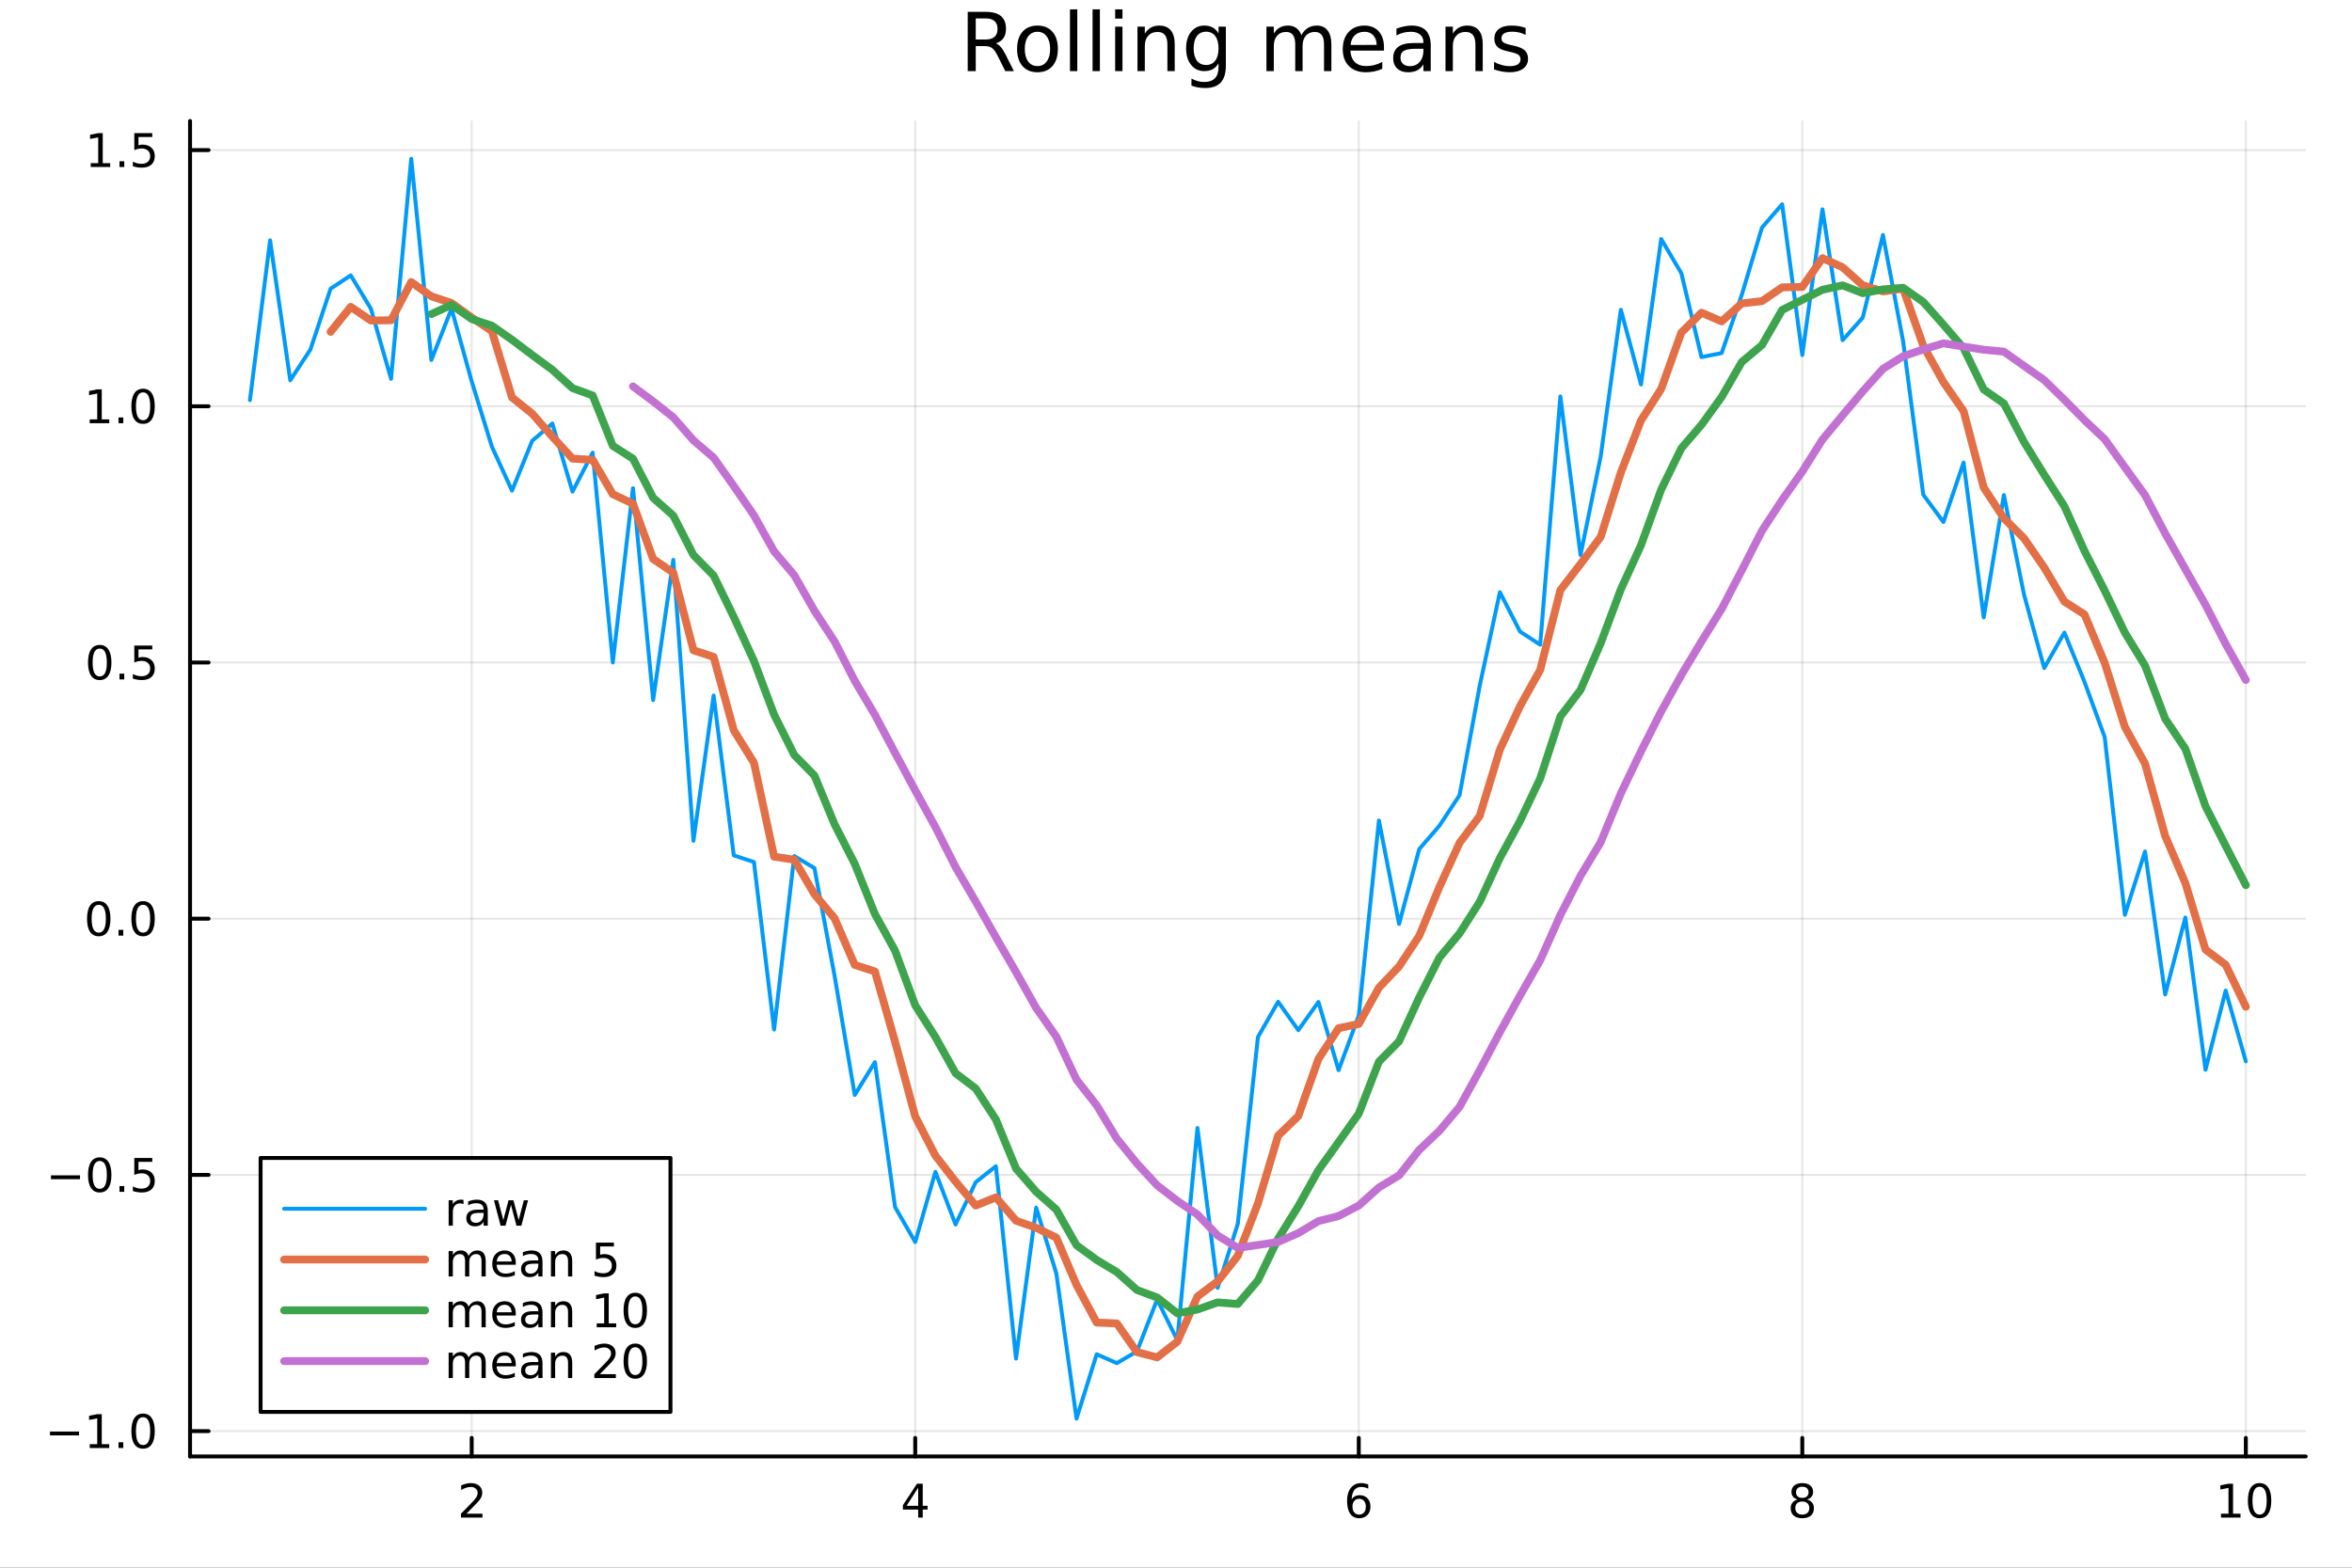 <?xml version="1.0" encoding="utf-8"?>
<svg xmlns="http://www.w3.org/2000/svg" xmlns:xlink="http://www.w3.org/1999/xlink" width="600" height="400" viewBox="0 0 2400 1600">
<rect x="0" y="0" width="2400" height="1600" fill="#333333" stroke="none"/>
<defs>
  <clipPath id="clip840">
    <rect x="0" y="0" width="2400" height="1600"/>
  </clipPath>
</defs>
<path clip-path="url(#clip840)" d="
M0 1600 L2400 1600 L2400 0 L0 0  Z
  " fill="#ffffff" fill-rule="evenodd" fill-opacity="1"/>
<defs>
  <clipPath id="clip841">
    <rect x="480" y="0" width="1681" height="1600"/>
  </clipPath>
</defs>
<path clip-path="url(#clip840)" d="
M193.936 1486.45 L2352.76 1486.45 L2352.76 123.472 L193.936 123.472  Z
  " fill="#ffffff" fill-rule="evenodd" fill-opacity="1"/>
<defs>
  <clipPath id="clip842">
    <rect x="193" y="123" width="2160" height="1364"/>
  </clipPath>
</defs>
<polyline clip-path="url(#clip842)" style="stroke:#000000; stroke-linecap:round; stroke-linejoin:round; stroke-width:2; stroke-opacity:0.1; fill:none" points="
  481.326,1486.45 481.326,123.472 
  "/>
<polyline clip-path="url(#clip842)" style="stroke:#000000; stroke-linecap:round; stroke-linejoin:round; stroke-width:2; stroke-opacity:0.1; fill:none" points="
  933.909,1486.45 933.909,123.472 
  "/>
<polyline clip-path="url(#clip842)" style="stroke:#000000; stroke-linecap:round; stroke-linejoin:round; stroke-width:2; stroke-opacity:0.1; fill:none" points="
  1386.49,1486.45 1386.49,123.472 
  "/>
<polyline clip-path="url(#clip842)" style="stroke:#000000; stroke-linecap:round; stroke-linejoin:round; stroke-width:2; stroke-opacity:0.1; fill:none" points="
  1839.07,1486.45 1839.07,123.472 
  "/>
<polyline clip-path="url(#clip842)" style="stroke:#000000; stroke-linecap:round; stroke-linejoin:round; stroke-width:2; stroke-opacity:0.1; fill:none" points="
  2291.66,1486.45 2291.66,123.472 
  "/>
<polyline clip-path="url(#clip840)" style="stroke:#000000; stroke-linecap:round; stroke-linejoin:round; stroke-width:4; stroke-opacity:1; fill:none" points="
  193.936,1486.45 2352.76,1486.45 
  "/>
<polyline clip-path="url(#clip840)" style="stroke:#000000; stroke-linecap:round; stroke-linejoin:round; stroke-width:4; stroke-opacity:1; fill:none" points="
  481.326,1486.45 481.326,1467.55 
  "/>
<polyline clip-path="url(#clip840)" style="stroke:#000000; stroke-linecap:round; stroke-linejoin:round; stroke-width:4; stroke-opacity:1; fill:none" points="
  933.909,1486.45 933.909,1467.55 
  "/>
<polyline clip-path="url(#clip840)" style="stroke:#000000; stroke-linecap:round; stroke-linejoin:round; stroke-width:4; stroke-opacity:1; fill:none" points="
  1386.49,1486.45 1386.49,1467.55 
  "/>
<polyline clip-path="url(#clip840)" style="stroke:#000000; stroke-linecap:round; stroke-linejoin:round; stroke-width:4; stroke-opacity:1; fill:none" points="
  1839.07,1486.45 1839.07,1467.55 
  "/>
<polyline clip-path="url(#clip840)" style="stroke:#000000; stroke-linecap:round; stroke-linejoin:round; stroke-width:4; stroke-opacity:1; fill:none" points="
  2291.66,1486.45 2291.66,1467.55 
  "/>
<path clip-path="url(#clip840)" d="M475.979 1544.91 L492.298 1544.91 L492.298 1548.85 L470.354 1548.85 L470.354 1544.91 Q473.016 1542.16 477.599 1537.53 Q482.206 1532.88 483.386 1531.53 Q485.632 1529.01 486.511 1527.27 Q487.414 1525.51 487.414 1523.82 Q487.414 1521.07 485.47 1519.33 Q483.548 1517.6 480.446 1517.6 Q478.247 1517.6 475.794 1518.36 Q473.363 1519.13 470.585 1520.68 L470.585 1515.95 Q473.409 1514.82 475.863 1514.24 Q478.317 1513.66 480.354 1513.66 Q485.724 1513.66 488.919 1516.35 Q492.113 1519.03 492.113 1523.52 Q492.113 1525.65 491.303 1527.57 Q490.516 1529.47 488.409 1532.07 Q487.831 1532.74 484.729 1535.95 Q481.627 1539.15 475.979 1544.91 Z" fill="#000000" fill-rule="evenodd" fill-opacity="1" /><path clip-path="url(#clip840)" d="M936.918 1518.36 L925.113 1536.81 L936.918 1536.81 L936.918 1518.36 M935.691 1514.29 L941.571 1514.29 L941.571 1536.81 L946.501 1536.81 L946.501 1540.7 L941.571 1540.7 L941.571 1548.85 L936.918 1548.85 L936.918 1540.7 L921.316 1540.7 L921.316 1536.19 L935.691 1514.29 Z" fill="#000000" fill-rule="evenodd" fill-opacity="1" /><path clip-path="url(#clip840)" d="M1386.9 1529.7 Q1383.75 1529.7 1381.9 1531.86 Q1380.07 1534.01 1380.07 1537.76 Q1380.07 1541.49 1381.9 1543.66 Q1383.75 1545.82 1386.9 1545.82 Q1390.04 1545.82 1391.87 1543.66 Q1393.73 1541.49 1393.73 1537.76 Q1393.73 1534.01 1391.87 1531.86 Q1390.04 1529.7 1386.9 1529.7 M1396.18 1515.05 L1396.18 1519.31 Q1394.42 1518.48 1392.61 1518.04 Q1390.83 1517.6 1389.07 1517.6 Q1384.44 1517.6 1381.99 1520.72 Q1379.56 1523.85 1379.21 1530.17 Q1380.58 1528.15 1382.64 1527.09 Q1384.7 1526 1387.17 1526 Q1392.38 1526 1395.39 1529.17 Q1398.42 1532.32 1398.42 1537.76 Q1398.42 1543.08 1395.28 1546.3 Q1392.13 1549.52 1386.9 1549.52 Q1380.9 1549.52 1377.73 1544.94 Q1374.56 1540.33 1374.56 1531.6 Q1374.56 1523.41 1378.45 1518.55 Q1382.34 1513.66 1388.89 1513.66 Q1390.65 1513.66 1392.43 1514.01 Q1394.23 1514.36 1396.18 1515.05 Z" fill="#000000" fill-rule="evenodd" fill-opacity="1" /><path clip-path="url(#clip840)" d="M1839.07 1532.44 Q1835.74 1532.44 1833.82 1534.22 Q1831.92 1536 1831.92 1539.13 Q1831.92 1542.25 1833.82 1544.03 Q1835.74 1545.82 1839.07 1545.82 Q1842.41 1545.82 1844.33 1544.03 Q1846.25 1542.23 1846.25 1539.13 Q1846.25 1536 1844.33 1534.22 Q1842.43 1532.44 1839.07 1532.44 M1834.4 1530.45 Q1831.39 1529.7 1829.7 1527.64 Q1828.03 1525.58 1828.03 1522.62 Q1828.03 1518.48 1830.97 1516.07 Q1833.94 1513.66 1839.07 1513.66 Q1844.24 1513.66 1847.18 1516.07 Q1850.12 1518.48 1850.12 1522.62 Q1850.12 1525.58 1848.43 1527.64 Q1846.76 1529.7 1843.77 1530.45 Q1847.15 1531.23 1849.03 1533.52 Q1850.93 1535.82 1850.93 1539.13 Q1850.93 1544.15 1847.85 1546.83 Q1844.79 1549.52 1839.07 1549.52 Q1833.36 1549.52 1830.28 1546.83 Q1827.22 1544.15 1827.22 1539.13 Q1827.22 1535.82 1829.12 1533.52 Q1831.02 1531.23 1834.4 1530.45 M1832.69 1523.06 Q1832.69 1525.75 1834.35 1527.25 Q1836.04 1528.76 1839.07 1528.76 Q1842.08 1528.76 1843.77 1527.25 Q1845.49 1525.75 1845.49 1523.06 Q1845.49 1520.38 1843.77 1518.87 Q1842.08 1517.37 1839.07 1517.37 Q1836.04 1517.37 1834.35 1518.87 Q1832.69 1520.38 1832.69 1523.06 Z" fill="#000000" fill-rule="evenodd" fill-opacity="1" /><path clip-path="url(#clip840)" d="M2266.34 1544.91 L2273.98 1544.91 L2273.98 1518.55 L2265.67 1520.21 L2265.67 1515.95 L2273.94 1514.29 L2278.61 1514.29 L2278.61 1544.91 L2286.25 1544.91 L2286.25 1548.85 L2266.34 1548.85 L2266.34 1544.91 Z" fill="#000000" fill-rule="evenodd" fill-opacity="1" /><path clip-path="url(#clip840)" d="M2305.7 1517.37 Q2302.09 1517.37 2300.26 1520.93 Q2298.45 1524.47 2298.45 1531.6 Q2298.45 1538.71 2300.26 1542.27 Q2302.09 1545.82 2305.7 1545.82 Q2309.33 1545.82 2311.14 1542.27 Q2312.96 1538.71 2312.96 1531.6 Q2312.96 1524.47 2311.14 1520.93 Q2309.33 1517.37 2305.7 1517.37 M2305.7 1513.66 Q2311.51 1513.66 2314.56 1518.27 Q2317.64 1522.85 2317.64 1531.6 Q2317.64 1540.33 2314.56 1544.94 Q2311.51 1549.52 2305.7 1549.52 Q2299.89 1549.52 2296.81 1544.94 Q2293.75 1540.33 2293.75 1531.6 Q2293.75 1522.85 2296.81 1518.27 Q2299.89 1513.66 2305.7 1513.66 Z" fill="#000000" fill-rule="evenodd" fill-opacity="1" /><polyline clip-path="url(#clip842)" style="stroke:#000000; stroke-linecap:round; stroke-linejoin:round; stroke-width:2; stroke-opacity:0.1; fill:none" points="
  193.936,1460.6 2352.76,1460.6 
  "/>
<polyline clip-path="url(#clip842)" style="stroke:#000000; stroke-linecap:round; stroke-linejoin:round; stroke-width:2; stroke-opacity:0.1; fill:none" points="
  193.936,1199.11 2352.76,1199.11 
  "/>
<polyline clip-path="url(#clip842)" style="stroke:#000000; stroke-linecap:round; stroke-linejoin:round; stroke-width:2; stroke-opacity:0.1; fill:none" points="
  193.936,937.628 2352.76,937.628 
  "/>
<polyline clip-path="url(#clip842)" style="stroke:#000000; stroke-linecap:round; stroke-linejoin:round; stroke-width:2; stroke-opacity:0.1; fill:none" points="
  193.936,676.144 2352.76,676.144 
  "/>
<polyline clip-path="url(#clip842)" style="stroke:#000000; stroke-linecap:round; stroke-linejoin:round; stroke-width:2; stroke-opacity:0.1; fill:none" points="
  193.936,414.66 2352.76,414.66 
  "/>
<polyline clip-path="url(#clip842)" style="stroke:#000000; stroke-linecap:round; stroke-linejoin:round; stroke-width:2; stroke-opacity:0.1; fill:none" points="
  193.936,153.176 2352.76,153.176 
  "/>
<polyline clip-path="url(#clip840)" style="stroke:#000000; stroke-linecap:round; stroke-linejoin:round; stroke-width:4; stroke-opacity:1; fill:none" points="
  193.936,1486.45 193.936,123.472 
  "/>
<polyline clip-path="url(#clip840)" style="stroke:#000000; stroke-linecap:round; stroke-linejoin:round; stroke-width:4; stroke-opacity:1; fill:none" points="
  193.936,1460.6 212.834,1460.6 
  "/>
<polyline clip-path="url(#clip840)" style="stroke:#000000; stroke-linecap:round; stroke-linejoin:round; stroke-width:4; stroke-opacity:1; fill:none" points="
  193.936,1199.11 212.834,1199.11 
  "/>
<polyline clip-path="url(#clip840)" style="stroke:#000000; stroke-linecap:round; stroke-linejoin:round; stroke-width:4; stroke-opacity:1; fill:none" points="
  193.936,937.628 212.834,937.628 
  "/>
<polyline clip-path="url(#clip840)" style="stroke:#000000; stroke-linecap:round; stroke-linejoin:round; stroke-width:4; stroke-opacity:1; fill:none" points="
  193.936,676.144 212.834,676.144 
  "/>
<polyline clip-path="url(#clip840)" style="stroke:#000000; stroke-linecap:round; stroke-linejoin:round; stroke-width:4; stroke-opacity:1; fill:none" points="
  193.936,414.66 212.834,414.66 
  "/>
<polyline clip-path="url(#clip840)" style="stroke:#000000; stroke-linecap:round; stroke-linejoin:round; stroke-width:4; stroke-opacity:1; fill:none" points="
  193.936,153.176 212.834,153.176 
  "/>
<path clip-path="url(#clip840)" d="M50.992 1461.05 L80.668 1461.05 L80.668 1464.98 L50.992 1464.98 L50.992 1461.05 Z" fill="#000000" fill-rule="evenodd" fill-opacity="1" /><path clip-path="url(#clip840)" d="M91.571 1473.94 L99.21 1473.94 L99.21 1447.58 L90.899 1449.24 L90.899 1444.98 L99.163 1443.32 L103.839 1443.32 L103.839 1473.94 L111.478 1473.94 L111.478 1477.88 L91.571 1477.88 L91.571 1473.94 Z" fill="#000000" fill-rule="evenodd" fill-opacity="1" /><path clip-path="url(#clip840)" d="M120.922 1472 L125.807 1472 L125.807 1477.88 L120.922 1477.88 L120.922 1472 Z" fill="#000000" fill-rule="evenodd" fill-opacity="1" /><path clip-path="url(#clip840)" d="M145.992 1446.39 Q142.381 1446.39 140.552 1449.96 Q138.746 1453.5 138.746 1460.63 Q138.746 1467.74 140.552 1471.3 Q142.381 1474.84 145.992 1474.84 Q149.626 1474.84 151.431 1471.3 Q153.26 1467.74 153.26 1460.63 Q153.26 1453.5 151.431 1449.96 Q149.626 1446.39 145.992 1446.39 M145.992 1442.69 Q151.802 1442.69 154.857 1447.3 Q157.936 1451.88 157.936 1460.63 Q157.936 1469.36 154.857 1473.96 Q151.802 1478.55 145.992 1478.55 Q140.181 1478.55 137.103 1473.96 Q134.047 1469.36 134.047 1460.63 Q134.047 1451.88 137.103 1447.3 Q140.181 1442.69 145.992 1442.69 Z" fill="#000000" fill-rule="evenodd" fill-opacity="1" /><path clip-path="url(#clip840)" d="M51.987 1199.56 L81.663 1199.56 L81.663 1203.5 L51.987 1203.5 L51.987 1199.56 Z" fill="#000000" fill-rule="evenodd" fill-opacity="1" /><path clip-path="url(#clip840)" d="M101.756 1184.91 Q98.145 1184.91 96.316 1188.48 Q94.51 1192.02 94.51 1199.15 Q94.51 1206.25 96.316 1209.82 Q98.145 1213.36 101.756 1213.36 Q105.39 1213.36 107.196 1209.82 Q109.024 1206.25 109.024 1199.15 Q109.024 1192.02 107.196 1188.48 Q105.39 1184.91 101.756 1184.91 M101.756 1181.21 Q107.566 1181.21 110.621 1185.81 Q113.7 1190.4 113.7 1199.15 Q113.7 1207.87 110.621 1212.48 Q107.566 1217.06 101.756 1217.06 Q95.946 1217.06 92.867 1212.48 Q89.811 1207.87 89.811 1199.15 Q89.811 1190.4 92.867 1185.81 Q95.946 1181.21 101.756 1181.21 Z" fill="#000000" fill-rule="evenodd" fill-opacity="1" /><path clip-path="url(#clip840)" d="M121.918 1210.51 L126.802 1210.51 L126.802 1216.39 L121.918 1216.39 L121.918 1210.51 Z" fill="#000000" fill-rule="evenodd" fill-opacity="1" /><path clip-path="url(#clip840)" d="M137.033 1181.83 L155.39 1181.83 L155.39 1185.77 L141.316 1185.77 L141.316 1194.24 Q142.334 1193.89 143.353 1193.73 Q144.371 1193.55 145.39 1193.55 Q151.177 1193.55 154.556 1196.72 Q157.936 1199.89 157.936 1205.3 Q157.936 1210.88 154.464 1213.98 Q150.992 1217.06 144.672 1217.06 Q142.496 1217.06 140.228 1216.69 Q137.982 1216.32 135.575 1215.58 L135.575 1210.88 Q137.658 1212.02 139.881 1212.57 Q142.103 1213.13 144.58 1213.13 Q148.584 1213.13 150.922 1211.02 Q153.26 1208.92 153.26 1205.3 Q153.26 1201.69 150.922 1199.59 Q148.584 1197.48 144.58 1197.48 Q142.705 1197.48 140.83 1197.9 Q138.978 1198.31 137.033 1199.19 L137.033 1181.83 Z" fill="#000000" fill-rule="evenodd" fill-opacity="1" /><path clip-path="url(#clip840)" d="M100.76 923.427 Q97.149 923.427 95.321 926.992 Q93.515 930.533 93.515 937.663 Q93.515 944.769 95.321 948.334 Q97.149 951.876 100.76 951.876 Q104.395 951.876 106.2 948.334 Q108.029 944.769 108.029 937.663 Q108.029 930.533 106.2 926.992 Q104.395 923.427 100.76 923.427 M100.76 919.723 Q106.571 919.723 109.626 924.33 Q112.705 928.913 112.705 937.663 Q112.705 946.39 109.626 950.996 Q106.571 955.579 100.76 955.579 Q94.95 955.579 91.871 950.996 Q88.816 946.39 88.816 937.663 Q88.816 928.913 91.871 924.33 Q94.95 919.723 100.76 919.723 Z" fill="#000000" fill-rule="evenodd" fill-opacity="1" /><path clip-path="url(#clip840)" d="M120.922 949.028 L125.807 949.028 L125.807 954.908 L120.922 954.908 L120.922 949.028 Z" fill="#000000" fill-rule="evenodd" fill-opacity="1" /><path clip-path="url(#clip840)" d="M145.992 923.427 Q142.381 923.427 140.552 926.992 Q138.746 930.533 138.746 937.663 Q138.746 944.769 140.552 948.334 Q142.381 951.876 145.992 951.876 Q149.626 951.876 151.431 948.334 Q153.26 944.769 153.26 937.663 Q153.26 930.533 151.431 926.992 Q149.626 923.427 145.992 923.427 M145.992 919.723 Q151.802 919.723 154.857 924.33 Q157.936 928.913 157.936 937.663 Q157.936 946.39 154.857 950.996 Q151.802 955.579 145.992 955.579 Q140.181 955.579 137.103 950.996 Q134.047 946.39 134.047 937.663 Q134.047 928.913 137.103 924.33 Q140.181 919.723 145.992 919.723 Z" fill="#000000" fill-rule="evenodd" fill-opacity="1" /><path clip-path="url(#clip840)" d="M101.756 661.943 Q98.145 661.943 96.316 665.508 Q94.51 669.049 94.51 676.179 Q94.51 683.285 96.316 686.85 Q98.145 690.392 101.756 690.392 Q105.39 690.392 107.196 686.85 Q109.024 683.285 109.024 676.179 Q109.024 669.049 107.196 665.508 Q105.39 661.943 101.756 661.943 M101.756 658.239 Q107.566 658.239 110.621 662.845 Q113.7 667.429 113.7 676.179 Q113.7 684.906 110.621 689.512 Q107.566 694.095 101.756 694.095 Q95.946 694.095 92.867 689.512 Q89.811 684.906 89.811 676.179 Q89.811 667.429 92.867 662.845 Q95.946 658.239 101.756 658.239 Z" fill="#000000" fill-rule="evenodd" fill-opacity="1" /><path clip-path="url(#clip840)" d="M121.918 687.544 L126.802 687.544 L126.802 693.424 L121.918 693.424 L121.918 687.544 Z" fill="#000000" fill-rule="evenodd" fill-opacity="1" /><path clip-path="url(#clip840)" d="M137.033 658.864 L155.39 658.864 L155.39 662.799 L141.316 662.799 L141.316 671.271 Q142.334 670.924 143.353 670.762 Q144.371 670.577 145.39 670.577 Q151.177 670.577 154.556 673.748 Q157.936 676.919 157.936 682.336 Q157.936 687.915 154.464 691.017 Q150.992 694.095 144.672 694.095 Q142.496 694.095 140.228 693.725 Q137.982 693.355 135.575 692.614 L135.575 687.915 Q137.658 689.049 139.881 689.605 Q142.103 690.16 144.58 690.16 Q148.584 690.16 150.922 688.054 Q153.26 685.947 153.26 682.336 Q153.26 678.725 150.922 676.619 Q148.584 674.512 144.58 674.512 Q142.705 674.512 140.83 674.929 Q138.978 675.345 137.033 676.225 L137.033 658.864 Z" fill="#000000" fill-rule="evenodd" fill-opacity="1" /><path clip-path="url(#clip840)" d="M91.571 428.005 L99.21 428.005 L99.21 401.639 L90.899 403.306 L90.899 399.047 L99.163 397.38 L103.839 397.38 L103.839 428.005 L111.478 428.005 L111.478 431.94 L91.571 431.94 L91.571 428.005 Z" fill="#000000" fill-rule="evenodd" fill-opacity="1" /><path clip-path="url(#clip840)" d="M120.922 426.06 L125.807 426.06 L125.807 431.94 L120.922 431.94 L120.922 426.06 Z" fill="#000000" fill-rule="evenodd" fill-opacity="1" /><path clip-path="url(#clip840)" d="M145.992 400.459 Q142.381 400.459 140.552 404.023 Q138.746 407.565 138.746 414.695 Q138.746 421.801 140.552 425.366 Q142.381 428.908 145.992 428.908 Q149.626 428.908 151.431 425.366 Q153.26 421.801 153.26 414.695 Q153.26 407.565 151.431 404.023 Q149.626 400.459 145.992 400.459 M145.992 396.755 Q151.802 396.755 154.857 401.361 Q157.936 405.945 157.936 414.695 Q157.936 423.421 154.857 428.028 Q151.802 432.611 145.992 432.611 Q140.181 432.611 137.103 428.028 Q134.047 423.421 134.047 414.695 Q134.047 405.945 137.103 401.361 Q140.181 396.755 145.992 396.755 Z" fill="#000000" fill-rule="evenodd" fill-opacity="1" /><path clip-path="url(#clip840)" d="M92.566 166.521 L100.205 166.521 L100.205 140.155 L91.895 141.822 L91.895 137.563 L100.159 135.896 L104.834 135.896 L104.834 166.521 L112.473 166.521 L112.473 170.456 L92.566 170.456 L92.566 166.521 Z" fill="#000000" fill-rule="evenodd" fill-opacity="1" /><path clip-path="url(#clip840)" d="M121.918 164.576 L126.802 164.576 L126.802 170.456 L121.918 170.456 L121.918 164.576 Z" fill="#000000" fill-rule="evenodd" fill-opacity="1" /><path clip-path="url(#clip840)" d="M137.033 135.896 L155.39 135.896 L155.39 139.831 L141.316 139.831 L141.316 148.303 Q142.334 147.956 143.353 147.794 Q144.371 147.609 145.39 147.609 Q151.177 147.609 154.556 150.78 Q157.936 153.951 157.936 159.368 Q157.936 164.947 154.464 168.049 Q150.992 171.127 144.672 171.127 Q142.496 171.127 140.228 170.757 Q137.982 170.386 135.575 169.646 L135.575 164.947 Q137.658 166.081 139.881 166.636 Q142.103 167.192 144.58 167.192 Q148.584 167.192 150.922 165.086 Q153.26 162.979 153.26 159.368 Q153.26 155.757 150.922 153.65 Q148.584 151.544 144.58 151.544 Q142.705 151.544 140.83 151.961 Q138.978 152.377 137.033 153.257 L137.033 135.896 Z" fill="#000000" fill-rule="evenodd" fill-opacity="1" /><path clip-path="url(#clip840)" d="M1016.15 44.22 Q1018.79 45.111 1021.26 48.028 Q1023.77 50.944 1026.28 56.048 L1034.59 72.576 L1025.8 72.576 L1018.06 57.061 Q1015.06 50.985 1012.22 49 Q1009.43 47.015 1004.57 47.015 L995.656 47.015 L995.656 72.576 L987.474 72.576 L987.474 12.096 L1005.95 12.096 Q1016.32 12.096 1021.42 16.43 Q1026.52 20.765 1026.52 29.515 Q1026.52 35.227 1023.85 38.994 Q1021.22 42.761 1016.15 44.22 M995.656 18.82 L995.656 40.29 L1005.95 40.29 Q1011.86 40.29 1014.86 37.576 Q1017.9 34.822 1017.9 29.515 Q1017.9 24.208 1014.86 21.535 Q1011.86 18.82 1005.95 18.82 L995.656 18.82 Z" fill="#000000" fill-rule="evenodd" fill-opacity="1" /><path clip-path="url(#clip840)" d="M1058.65 32.431 Q1052.65 32.431 1049.17 37.131 Q1045.69 41.789 1045.69 49.931 Q1045.69 58.074 1049.13 62.773 Q1052.61 67.431 1058.65 67.431 Q1064.6 67.431 1068.09 62.732 Q1071.57 58.033 1071.57 49.931 Q1071.57 41.87 1068.09 37.171 Q1064.6 32.431 1058.65 32.431 M1058.65 26.112 Q1068.37 26.112 1073.92 32.431 Q1079.47 38.751 1079.47 49.931 Q1079.47 61.071 1073.92 67.431 Q1068.37 73.751 1058.65 73.751 Q1048.89 73.751 1043.34 67.431 Q1037.83 61.071 1037.83 49.931 Q1037.83 38.751 1043.34 32.431 Q1048.89 26.112 1058.65 26.112 Z" fill="#000000" fill-rule="evenodd" fill-opacity="1" /><path clip-path="url(#clip840)" d="M1091.82 9.544 L1099.28 9.544 L1099.28 72.576 L1091.82 72.576 L1091.82 9.544 Z" fill="#000000" fill-rule="evenodd" fill-opacity="1" /><path clip-path="url(#clip840)" d="M1114.87 9.544 L1122.33 9.544 L1122.33 72.576 L1114.87 72.576 L1114.87 9.544 Z" fill="#000000" fill-rule="evenodd" fill-opacity="1" /><path clip-path="url(#clip840)" d="M1137.92 27.206 L1145.38 27.206 L1145.38 72.576 L1137.92 72.576 L1137.92 27.206 M1137.92 9.544 L1145.38 9.544 L1145.38 18.983 L1137.92 18.983 L1137.92 9.544 Z" fill="#000000" fill-rule="evenodd" fill-opacity="1" /><path clip-path="url(#clip840)" d="M1198.69 45.192 L1198.69 72.576 L1191.23 72.576 L1191.23 45.435 Q1191.23 38.994 1188.72 35.794 Q1186.21 32.594 1181.19 32.594 Q1175.15 32.594 1171.67 36.442 Q1168.18 40.29 1168.18 46.934 L1168.18 72.576 L1160.69 72.576 L1160.69 27.206 L1168.18 27.206 L1168.18 34.254 Q1170.86 30.163 1174.46 28.138 Q1178.11 26.112 1182.85 26.112 Q1190.67 26.112 1194.68 30.973 Q1198.69 35.794 1198.69 45.192 Z" fill="#000000" fill-rule="evenodd" fill-opacity="1" /><path clip-path="url(#clip840)" d="M1243.41 49.364 Q1243.41 41.263 1240.05 36.806 Q1236.73 32.35 1230.69 32.35 Q1224.69 32.35 1221.33 36.806 Q1218.01 41.263 1218.01 49.364 Q1218.01 57.426 1221.33 61.882 Q1224.69 66.338 1230.69 66.338 Q1236.73 66.338 1240.05 61.882 Q1243.41 57.426 1243.41 49.364 M1250.86 66.945 Q1250.86 78.531 1245.72 84.162 Q1240.57 89.833 1229.96 89.833 Q1226.03 89.833 1222.55 89.225 Q1219.06 88.658 1215.78 87.443 L1215.78 80.192 Q1219.06 81.974 1222.26 82.825 Q1225.46 83.675 1228.79 83.675 Q1236.12 83.675 1239.76 79.827 Q1243.41 76.019 1243.41 68.282 L1243.41 64.596 Q1241.1 68.606 1237.5 70.591 Q1233.89 72.576 1228.87 72.576 Q1220.52 72.576 1215.42 66.216 Q1210.31 59.856 1210.31 49.364 Q1210.31 38.832 1215.42 32.472 Q1220.52 26.112 1228.87 26.112 Q1233.89 26.112 1237.5 28.097 Q1241.1 30.082 1243.41 34.092 L1243.41 27.206 L1250.86 27.206 L1250.86 66.945 Z" fill="#000000" fill-rule="evenodd" fill-opacity="1" /><path clip-path="url(#clip840)" d="M1327.91 35.915 Q1330.71 30.892 1334.6 28.502 Q1338.48 26.112 1343.75 26.112 Q1350.84 26.112 1354.69 31.095 Q1358.54 36.037 1358.54 45.192 L1358.54 72.576 L1351.04 72.576 L1351.04 45.435 Q1351.04 38.913 1348.73 35.753 Q1346.42 32.594 1341.68 32.594 Q1335.89 32.594 1332.53 36.442 Q1329.17 40.29 1329.17 46.934 L1329.17 72.576 L1321.67 72.576 L1321.67 45.435 Q1321.67 38.873 1319.36 35.753 Q1317.06 32.594 1312.23 32.594 Q1306.52 32.594 1303.16 36.482 Q1299.8 40.331 1299.8 46.934 L1299.8 72.576 L1292.3 72.576 L1292.3 27.206 L1299.8 27.206 L1299.8 34.254 Q1302.35 30.082 1305.92 28.097 Q1309.48 26.112 1314.38 26.112 Q1319.32 26.112 1322.77 28.624 Q1326.25 31.135 1327.91 35.915 Z" fill="#000000" fill-rule="evenodd" fill-opacity="1" /><path clip-path="url(#clip840)" d="M1412.21 48.028 L1412.21 51.673 L1377.94 51.673 Q1378.43 59.37 1382.56 63.421 Q1386.73 67.431 1394.14 67.431 Q1398.44 67.431 1402.45 66.378 Q1406.5 65.325 1410.47 63.218 L1410.47 70.267 Q1406.46 71.968 1402.25 72.86 Q1398.03 73.751 1393.7 73.751 Q1382.84 73.751 1376.48 67.431 Q1370.16 61.112 1370.16 50.337 Q1370.16 39.197 1376.16 32.675 Q1382.19 26.112 1392.4 26.112 Q1401.56 26.112 1406.86 32.026 Q1412.21 37.9 1412.21 48.028 M1404.76 45.84 Q1404.68 39.723 1401.31 36.077 Q1397.99 32.431 1392.48 32.431 Q1386.24 32.431 1382.48 35.956 Q1378.75 39.48 1378.18 45.88 L1404.76 45.84 Z" fill="#000000" fill-rule="evenodd" fill-opacity="1" /><path clip-path="url(#clip840)" d="M1445.06 49.769 Q1436.03 49.769 1432.55 51.835 Q1429.06 53.901 1429.06 58.884 Q1429.06 62.854 1431.66 65.203 Q1434.29 67.512 1438.78 67.512 Q1444.98 67.512 1448.71 63.137 Q1452.48 58.722 1452.48 51.43 L1452.48 49.769 L1445.06 49.769 M1459.93 46.691 L1459.93 72.576 L1452.48 72.576 L1452.48 65.689 Q1449.92 69.821 1446.12 71.806 Q1442.31 73.751 1436.8 73.751 Q1429.83 73.751 1425.7 69.862 Q1421.61 65.933 1421.61 59.37 Q1421.61 51.714 1426.71 47.825 Q1431.86 43.936 1442.03 43.936 L1452.48 43.936 L1452.48 43.207 Q1452.48 38.062 1449.07 35.267 Q1445.71 32.431 1439.6 32.431 Q1435.71 32.431 1432.02 33.363 Q1428.33 34.295 1424.93 36.158 L1424.93 29.272 Q1429.02 27.692 1432.87 26.922 Q1436.72 26.112 1440.36 26.112 Q1450.21 26.112 1455.07 31.216 Q1459.93 36.32 1459.93 46.691 Z" fill="#000000" fill-rule="evenodd" fill-opacity="1" /><path clip-path="url(#clip840)" d="M1513 45.192 L1513 72.576 L1505.54 72.576 L1505.54 45.435 Q1505.54 38.994 1503.03 35.794 Q1500.52 32.594 1495.5 32.594 Q1489.46 32.594 1485.98 36.442 Q1482.49 40.29 1482.49 46.934 L1482.49 72.576 L1475 72.576 L1475 27.206 L1482.49 27.206 L1482.49 34.254 Q1485.17 30.163 1488.77 28.138 Q1492.42 26.112 1497.16 26.112 Q1504.98 26.112 1508.99 30.973 Q1513 35.794 1513 45.192 Z" fill="#000000" fill-rule="evenodd" fill-opacity="1" /><path clip-path="url(#clip840)" d="M1556.79 28.543 L1556.79 35.591 Q1553.63 33.971 1550.23 33.161 Q1546.82 32.35 1543.18 32.35 Q1537.63 32.35 1534.83 34.052 Q1532.08 35.753 1532.08 39.156 Q1532.08 41.749 1534.06 43.248 Q1536.05 44.706 1542.04 46.043 L1544.59 46.61 Q1552.53 48.311 1555.86 51.43 Q1559.22 54.509 1559.22 60.059 Q1559.22 66.378 1554.2 70.064 Q1549.21 73.751 1540.46 73.751 Q1536.82 73.751 1532.85 73.022 Q1528.92 72.333 1524.54 70.915 L1524.54 63.218 Q1528.67 65.365 1532.68 66.459 Q1536.7 67.512 1540.62 67.512 Q1545.89 67.512 1548.73 65.73 Q1551.56 63.907 1551.56 60.626 Q1551.56 57.588 1549.5 55.967 Q1547.47 54.347 1540.54 52.848 L1537.95 52.24 Q1531.02 50.782 1527.95 47.785 Q1524.87 44.746 1524.87 39.48 Q1524.87 33.08 1529.4 29.596 Q1533.94 26.112 1542.29 26.112 Q1546.42 26.112 1550.06 26.72 Q1553.71 27.327 1556.79 28.543 Z" fill="#000000" fill-rule="evenodd" fill-opacity="1" /><polyline clip-path="url(#clip842)" style="stroke:#009af9; stroke-linecap:round; stroke-linejoin:round; stroke-width:4; stroke-opacity:1; fill:none" points="
  255.035,408.394 275.607,245.287 296.179,388.107 316.751,356.765 337.322,294.684 357.894,281.042 378.466,315.059 399.038,386.68 419.61,162.047 440.182,367.402 
  460.754,315.122 481.326,389.274 501.898,455.783 522.47,500.773 543.042,449.93 563.614,432.245 584.186,501.766 604.758,462.013 625.33,676.1 645.902,498.271 
  666.474,714.498 687.046,571.373 707.617,858.098 728.189,709.855 748.761,873.025 769.333,879.781 789.905,1050.79 810.477,873.684 831.049,885.959 851.621,996.037 
  872.193,1117.54 892.765,1084.05 913.337,1232.03 933.909,1267.66 954.481,1196 975.053,1249.71 995.625,1206.55 1016.2,1190.28 1036.77,1386.61 1057.34,1232.54 
  1077.91,1299.76 1098.48,1447.87 1119.06,1382.16 1139.63,1391.25 1160.2,1379.19 1180.77,1326.27 1201.34,1367.9 1221.92,1151.23 1242.49,1314.36 1263.06,1248.96 
  1283.63,1058.38 1304.2,1022.43 1324.78,1051.39 1345.35,1022.61 1365.92,1092.23 1386.49,1036.52 1407.06,837.38 1427.64,942.959 1448.21,866.603 1468.78,842.761 
  1489.35,811.555 1509.92,699.89 1530.5,604.384 1551.07,644.611 1571.64,657.989 1592.21,404.617 1612.78,566.536 1633.35,465.935 1653.93,316.139 1674.5,392.375 
  1695.07,243.944 1715.64,278.849 1736.21,364.458 1756.79,360.356 1777.36,300.787 1797.93,232.263 1818.5,208.507 1839.07,362.358 1859.65,213.612 1880.22,347.193 
  1900.79,324.165 1921.36,239.796 1941.93,348.127 1962.51,504.86 1983.08,532.79 2003.65,472.08 2024.22,630.095 2044.79,505.244 2065.37,606.98 2085.94,681.823 
  2106.51,645.604 2127.08,696.043 2147.65,752.306 2168.23,933.68 2188.8,869.06 2209.37,1014.93 2229.94,936.433 2250.51,1091.86 2271.09,1011.02 2291.66,1083.21 
  
  "/>
<polyline clip-path="url(#clip842)" style="stroke:#e26f46; stroke-linecap:round; stroke-linejoin:round; stroke-width:8; stroke-opacity:1; fill:none" points="
  337.322,338.647 357.894,313.177 378.466,327.131 399.038,326.846 419.61,287.902 440.182,302.446 460.754,309.262 481.326,324.105 501.898,337.925 522.47,405.671 
  543.042,422.176 563.614,445.601 584.186,468.099 604.758,469.345 625.33,504.411 645.902,514.079 666.474,570.529 687.046,584.451 707.617,663.668 728.189,670.419 
  748.761,745.37 769.333,778.426 789.905,874.31 810.477,877.428 831.049,912.648 851.621,937.251 872.193,984.802 892.765,991.453 913.337,1063.12 933.909,1139.46 
  954.481,1179.45 975.053,1205.89 995.625,1230.39 1016.2,1222.04 1036.77,1245.83 1057.34,1253.14 1077.91,1263.15 1098.48,1311.41 1119.06,1349.79 1139.63,1350.72 
  1160.2,1380.05 1180.77,1385.35 1201.34,1369.35 1221.92,1323.17 1242.49,1307.79 1263.06,1281.74 1283.63,1228.16 1304.2,1159.07 1324.78,1139.1 1345.35,1080.75 
  1365.92,1049.41 1386.49,1045.04 1407.06,1008.03 1427.64,986.341 1448.21,955.14 1468.78,905.245 1489.35,860.251 1509.92,832.753 1530.5,765.038 1551.07,720.64 
  1571.64,683.686 1592.21,602.298 1612.78,575.627 1633.35,547.938 1653.93,482.243 1674.5,429.12 1695.07,396.986 1715.64,339.448 1736.21,319.153 1756.79,327.996 
  1777.36,309.679 1797.93,307.343 1818.5,293.274 1839.07,292.854 1859.65,263.505 1880.22,272.786 1900.79,291.167 1921.36,297.425 1941.93,294.579 1962.51,352.828 
  1983.08,389.948 2003.65,419.531 2024.22,497.591 2044.79,529.014 2065.37,549.438 2085.94,579.244 2106.51,613.949 2127.08,627.139 2147.65,676.551 2168.23,741.891 
  2188.8,779.339 2209.37,853.204 2229.94,901.282 2250.51,969.192 2271.09,984.66 2291.66,1027.49 
  "/>
<polyline clip-path="url(#clip842)" style="stroke:#3da44d; stroke-linecap:round; stroke-linejoin:round; stroke-width:8; stroke-opacity:1; fill:none" points="
  440.182,320.547 460.754,311.219 481.326,325.618 501.898,332.386 522.47,346.787 543.042,362.311 563.614,377.431 584.186,396.102 604.758,403.635 625.33,455.041 
  645.902,468.128 666.474,508.065 687.046,526.275 707.617,566.507 728.189,587.415 748.761,629.724 769.333,674.478 789.905,729.381 810.477,770.548 831.049,791.534 
  851.621,841.31 872.193,881.614 892.765,932.882 913.337,970.274 933.909,1026.05 954.481,1058.35 975.053,1095.35 995.625,1110.92 1016.2,1142.58 1036.77,1192.65 
  1057.34,1216.3 1077.91,1234.52 1098.48,1270.9 1119.06,1285.91 1139.63,1298.27 1160.2,1316.59 1180.77,1324.25 1201.34,1340.38 1221.92,1336.48 1242.49,1329.25 
  1263.06,1330.89 1283.63,1306.76 1304.2,1264.21 1324.78,1231.13 1345.35,1194.27 1365.92,1165.58 1386.49,1136.6 1407.06,1083.55 1427.64,1062.72 1448.21,1017.95 
  1468.78,977.327 1489.35,952.645 1509.92,920.391 1530.5,875.69 1551.07,837.89 1571.64,794.465 1592.21,731.275 1612.78,704.19 1633.35,656.488 1653.93,601.442 
  1674.5,556.403 1695.07,499.642 1715.64,457.538 1736.21,433.545 1756.79,405.12 1777.36,369.4 1797.93,352.164 1818.5,316.361 1839.07,306.004 1859.65,295.751 
  1880.22,291.233 1900.79,299.255 1921.36,295.35 1941.93,293.717 1962.51,308.167 1983.08,331.367 2003.65,355.349 2024.22,397.508 2044.79,411.796 2065.37,451.133 
  2085.94,484.596 2106.51,516.74 2127.08,562.365 2147.65,602.783 2168.23,645.665 2188.8,679.292 2209.37,733.577 2229.94,764.21 2250.51,822.872 2271.09,863.276 
  2291.66,903.415 
  "/>
<polyline clip-path="url(#clip842)" style="stroke:#c271d2; stroke-linecap:round; stroke-linejoin:round; stroke-width:8; stroke-opacity:1; fill:none" points="
  645.902,394.337 666.474,409.642 687.046,425.947 707.617,449.446 728.189,467.101 748.761,496.018 769.333,525.955 789.905,562.741 810.477,587.092 831.049,623.287 
  851.621,654.719 872.193,694.84 892.765,729.578 913.337,768.391 933.909,806.735 954.481,844.038 975.053,884.911 995.625,920.151 1016.2,956.564 1036.77,992.089 
  1057.34,1028.8 1077.91,1058.07 1098.48,1101.89 1119.06,1128.09 1139.63,1162.16 1160.2,1187.47 1180.77,1209.8 1201.34,1225.65 1221.92,1239.53 1242.49,1260.95 
  1263.06,1273.6 1283.63,1270.64 1304.2,1267.56 1324.78,1258.52 1345.35,1246.27 1365.92,1241.08 1386.49,1230.42 1407.06,1211.97 1427.64,1199.6 1448.21,1173.6 
  1468.78,1154.11 1489.35,1129.7 1509.92,1092.3 1530.5,1053.41 1551.07,1016.08 1571.64,980.02 1592.21,933.938 1612.78,893.87 1633.35,859.605 1653.93,809.694 
  1674.5,766.865 1695.07,726.143 1715.64,688.964 1736.21,654.618 1756.79,621.505 1777.36,581.933 1797.93,541.72 1818.5,510.276 1839.07,481.246 1859.65,448.596 
  1880.22,423.818 1900.79,399.448 1921.36,376.444 1941.93,363.631 1962.51,356.643 1983.08,350.383 2003.65,353.757 2024.22,356.935 2044.79,358.9 2065.37,373.442 
  2085.94,387.914 2106.51,407.997 2127.08,428.857 2147.65,448.25 2168.23,476.916 2188.8,505.329 2209.37,544.463 2229.94,580.859 2250.51,617.334 2271.09,657.204 
  2291.66,694.005 
  "/>
<path clip-path="url(#clip840)" d="
M265.897 1441.02 L684.162 1441.02 L684.162 1181.82 L265.897 1181.82  Z
  " fill="#ffffff" fill-rule="evenodd" fill-opacity="1"/>
<polyline clip-path="url(#clip840)" style="stroke:#000000; stroke-linecap:round; stroke-linejoin:round; stroke-width:4; stroke-opacity:1; fill:none" points="
  265.897,1441.02 684.162,1441.02 684.162,1181.82 265.897,1181.82 265.897,1441.02 
  "/>
<polyline clip-path="url(#clip840)" style="stroke:#009af9; stroke-linecap:round; stroke-linejoin:round; stroke-width:4; stroke-opacity:1; fill:none" points="
  289.884,1233.66 433.805,1233.66 
  "/>
<path clip-path="url(#clip840)" d="M472.977 1228.99 Q472.259 1228.57 471.403 1228.39 Q470.569 1228.18 469.551 1228.18 Q465.94 1228.18 463.995 1230.54 Q462.074 1232.88 462.074 1237.28 L462.074 1250.94 L457.792 1250.94 L457.792 1225.01 L462.074 1225.01 L462.074 1229.04 Q463.417 1226.68 465.57 1225.54 Q467.722 1224.38 470.801 1224.38 Q471.241 1224.38 471.773 1224.45 Q472.306 1224.5 472.954 1224.62 L472.977 1228.99 Z" fill="#000000" fill-rule="evenodd" fill-opacity="1" /><path clip-path="url(#clip840)" d="M489.227 1237.9 Q484.065 1237.9 482.074 1239.08 Q480.083 1240.26 480.083 1243.11 Q480.083 1245.38 481.565 1246.72 Q483.069 1248.04 485.639 1248.04 Q489.18 1248.04 491.31 1245.54 Q493.463 1243.02 493.463 1238.85 L493.463 1237.9 L489.227 1237.9 M497.722 1236.14 L497.722 1250.94 L493.463 1250.94 L493.463 1247 Q492.005 1249.36 489.829 1250.5 Q487.653 1251.61 484.505 1251.61 Q480.523 1251.61 478.162 1249.38 Q475.824 1247.14 475.824 1243.39 Q475.824 1239.01 478.741 1236.79 Q481.681 1234.57 487.491 1234.57 L493.463 1234.57 L493.463 1234.15 Q493.463 1231.21 491.518 1229.62 Q489.597 1228 486.102 1228 Q483.88 1228 481.773 1228.53 Q479.667 1229.06 477.722 1230.13 L477.722 1226.19 Q480.06 1225.29 482.259 1224.85 Q484.458 1224.38 486.542 1224.38 Q492.167 1224.38 494.944 1227.3 Q497.722 1230.22 497.722 1236.14 Z" fill="#000000" fill-rule="evenodd" fill-opacity="1" /><path clip-path="url(#clip840)" d="M504.018 1225.01 L508.278 1225.01 L513.602 1245.24 L518.903 1225.01 L523.926 1225.01 L529.25 1245.24 L534.551 1225.01 L538.81 1225.01 L532.027 1250.94 L527.004 1250.94 L521.426 1229.69 L515.824 1250.94 L510.801 1250.94 L504.018 1225.01 Z" fill="#000000" fill-rule="evenodd" fill-opacity="1" /><polyline clip-path="url(#clip840)" style="stroke:#e26f46; stroke-linecap:round; stroke-linejoin:round; stroke-width:8; stroke-opacity:1; fill:none" points="
  289.884,1285.5 433.805,1285.5 
  "/>
<path clip-path="url(#clip840)" d="M478.139 1281.83 Q479.736 1278.96 481.958 1277.59 Q484.181 1276.22 487.19 1276.22 Q491.241 1276.22 493.44 1279.07 Q495.639 1281.9 495.639 1287.13 L495.639 1302.78 L491.356 1302.78 L491.356 1287.27 Q491.356 1283.54 490.037 1281.73 Q488.718 1279.93 486.009 1279.93 Q482.699 1279.93 480.778 1282.13 Q478.856 1284.33 478.856 1288.12 L478.856 1302.78 L474.574 1302.78 L474.574 1287.27 Q474.574 1283.52 473.255 1281.73 Q471.935 1279.93 469.181 1279.93 Q465.917 1279.93 463.995 1282.15 Q462.074 1284.35 462.074 1288.12 L462.074 1302.78 L457.792 1302.78 L457.792 1276.85 L462.074 1276.85 L462.074 1280.88 Q463.532 1278.49 465.57 1277.36 Q467.607 1276.22 470.407 1276.22 Q473.231 1276.22 475.199 1277.66 Q477.19 1279.09 478.139 1281.83 Z" fill="#000000" fill-rule="evenodd" fill-opacity="1" /><path clip-path="url(#clip840)" d="M526.31 1288.75 L526.31 1290.83 L506.727 1290.83 Q507.004 1295.23 509.366 1297.54 Q511.75 1299.84 515.986 1299.84 Q518.44 1299.84 520.731 1299.23 Q523.046 1298.63 525.315 1297.43 L525.315 1301.46 Q523.023 1302.43 520.616 1302.94 Q518.208 1303.45 515.731 1303.45 Q509.528 1303.45 505.893 1299.84 Q502.282 1296.22 502.282 1290.07 Q502.282 1283.7 505.708 1279.97 Q509.157 1276.22 514.991 1276.22 Q520.222 1276.22 523.254 1279.6 Q526.31 1282.96 526.31 1288.75 M522.051 1287.5 Q522.004 1284 520.083 1281.92 Q518.185 1279.84 515.037 1279.84 Q511.472 1279.84 509.319 1281.85 Q507.19 1283.86 506.866 1287.52 L522.051 1287.5 Z" fill="#000000" fill-rule="evenodd" fill-opacity="1" /><path clip-path="url(#clip840)" d="M545.083 1289.74 Q539.921 1289.74 537.93 1290.92 Q535.939 1292.1 535.939 1294.95 Q535.939 1297.22 537.421 1298.56 Q538.926 1299.88 541.495 1299.88 Q545.037 1299.88 547.166 1297.38 Q549.319 1294.86 549.319 1290.69 L549.319 1289.74 L545.083 1289.74 M553.578 1287.98 L553.578 1302.78 L549.319 1302.78 L549.319 1298.84 Q547.861 1301.2 545.685 1302.34 Q543.509 1303.45 540.361 1303.45 Q536.379 1303.45 534.018 1301.22 Q531.68 1298.98 531.68 1295.23 Q531.68 1290.85 534.597 1288.63 Q537.537 1286.41 543.347 1286.41 L549.319 1286.41 L549.319 1285.99 Q549.319 1283.05 547.375 1281.46 Q545.453 1279.84 541.958 1279.84 Q539.736 1279.84 537.629 1280.37 Q535.523 1280.9 533.578 1281.97 L533.578 1278.03 Q535.916 1277.13 538.115 1276.69 Q540.314 1276.22 542.398 1276.22 Q548.023 1276.22 550.801 1279.14 Q553.578 1282.06 553.578 1287.98 Z" fill="#000000" fill-rule="evenodd" fill-opacity="1" /><path clip-path="url(#clip840)" d="M583.902 1287.13 L583.902 1302.78 L579.643 1302.78 L579.643 1287.27 Q579.643 1283.59 578.208 1281.76 Q576.773 1279.93 573.902 1279.93 Q570.453 1279.93 568.462 1282.13 Q566.472 1284.33 566.472 1288.12 L566.472 1302.78 L562.189 1302.78 L562.189 1276.85 L566.472 1276.85 L566.472 1280.88 Q568 1278.54 570.06 1277.38 Q572.143 1276.22 574.851 1276.22 Q579.319 1276.22 581.611 1279 Q583.902 1281.76 583.902 1287.13 Z" fill="#000000" fill-rule="evenodd" fill-opacity="1" /><path clip-path="url(#clip840)" d="M608.115 1268.22 L626.471 1268.22 L626.471 1272.15 L612.397 1272.15 L612.397 1280.62 Q613.416 1280.28 614.434 1280.11 Q615.453 1279.93 616.471 1279.93 Q622.258 1279.93 625.638 1283.1 Q629.018 1286.27 629.018 1291.69 Q629.018 1297.27 625.545 1300.37 Q622.073 1303.45 615.754 1303.45 Q613.578 1303.45 611.309 1303.08 Q609.064 1302.71 606.657 1301.97 L606.657 1297.27 Q608.74 1298.4 610.962 1298.96 Q613.184 1299.51 615.661 1299.51 Q619.666 1299.51 622.004 1297.41 Q624.342 1295.3 624.342 1291.69 Q624.342 1288.08 622.004 1285.97 Q619.666 1283.86 615.661 1283.86 Q613.786 1283.86 611.911 1284.28 Q610.059 1284.7 608.115 1285.58 L608.115 1268.22 Z" fill="#000000" fill-rule="evenodd" fill-opacity="1" /><polyline clip-path="url(#clip840)" style="stroke:#3da44d; stroke-linecap:round; stroke-linejoin:round; stroke-width:8; stroke-opacity:1; fill:none" points="
  289.884,1337.34 433.805,1337.34 
  "/>
<path clip-path="url(#clip840)" d="M478.139 1333.67 Q479.736 1330.8 481.958 1329.43 Q484.181 1328.06 487.19 1328.06 Q491.241 1328.06 493.44 1330.91 Q495.639 1333.74 495.639 1338.97 L495.639 1354.62 L491.356 1354.62 L491.356 1339.11 Q491.356 1335.38 490.037 1333.57 Q488.718 1331.77 486.009 1331.77 Q482.699 1331.77 480.778 1333.97 Q478.856 1336.17 478.856 1339.96 L478.856 1354.62 L474.574 1354.62 L474.574 1339.11 Q474.574 1335.36 473.255 1333.57 Q471.935 1331.77 469.181 1331.77 Q465.917 1331.77 463.995 1333.99 Q462.074 1336.19 462.074 1339.96 L462.074 1354.62 L457.792 1354.62 L457.792 1328.69 L462.074 1328.69 L462.074 1332.72 Q463.532 1330.33 465.57 1329.2 Q467.607 1328.06 470.407 1328.06 Q473.231 1328.06 475.199 1329.5 Q477.19 1330.93 478.139 1333.67 Z" fill="#000000" fill-rule="evenodd" fill-opacity="1" /><path clip-path="url(#clip840)" d="M526.31 1340.59 L526.31 1342.67 L506.727 1342.67 Q507.004 1347.07 509.366 1349.38 Q511.75 1351.68 515.986 1351.68 Q518.44 1351.68 520.731 1351.07 Q523.046 1350.47 525.315 1349.27 L525.315 1353.3 Q523.023 1354.27 520.616 1354.78 Q518.208 1355.29 515.731 1355.29 Q509.528 1355.29 505.893 1351.68 Q502.282 1348.06 502.282 1341.91 Q502.282 1335.54 505.708 1331.81 Q509.157 1328.06 514.991 1328.06 Q520.222 1328.06 523.254 1331.44 Q526.31 1334.8 526.31 1340.59 M522.051 1339.34 Q522.004 1335.84 520.083 1333.76 Q518.185 1331.68 515.037 1331.68 Q511.472 1331.68 509.319 1333.69 Q507.19 1335.7 506.866 1339.36 L522.051 1339.34 Z" fill="#000000" fill-rule="evenodd" fill-opacity="1" /><path clip-path="url(#clip840)" d="M545.083 1341.58 Q539.921 1341.58 537.93 1342.76 Q535.939 1343.94 535.939 1346.79 Q535.939 1349.06 537.421 1350.4 Q538.926 1351.72 541.495 1351.72 Q545.037 1351.72 547.166 1349.22 Q549.319 1346.7 549.319 1342.53 L549.319 1341.58 L545.083 1341.58 M553.578 1339.82 L553.578 1354.62 L549.319 1354.62 L549.319 1350.68 Q547.861 1353.04 545.685 1354.18 Q543.509 1355.29 540.361 1355.29 Q536.379 1355.29 534.018 1353.06 Q531.68 1350.82 531.68 1347.07 Q531.68 1342.69 534.597 1340.47 Q537.537 1338.25 543.347 1338.25 L549.319 1338.25 L549.319 1337.83 Q549.319 1334.89 547.375 1333.3 Q545.453 1331.68 541.958 1331.68 Q539.736 1331.68 537.629 1332.21 Q535.523 1332.74 533.578 1333.81 L533.578 1329.87 Q535.916 1328.97 538.115 1328.53 Q540.314 1328.06 542.398 1328.06 Q548.023 1328.06 550.801 1330.98 Q553.578 1333.9 553.578 1339.82 Z" fill="#000000" fill-rule="evenodd" fill-opacity="1" /><path clip-path="url(#clip840)" d="M583.902 1338.97 L583.902 1354.62 L579.643 1354.62 L579.643 1339.11 Q579.643 1335.43 578.208 1333.6 Q576.773 1331.77 573.902 1331.77 Q570.453 1331.77 568.462 1333.97 Q566.472 1336.17 566.472 1339.96 L566.472 1354.62 L562.189 1354.62 L562.189 1328.69 L566.472 1328.69 L566.472 1332.72 Q568 1330.38 570.06 1329.22 Q572.143 1328.06 574.851 1328.06 Q579.319 1328.06 581.611 1330.84 Q583.902 1333.6 583.902 1338.97 Z" fill="#000000" fill-rule="evenodd" fill-opacity="1" /><path clip-path="url(#clip840)" d="M608.879 1350.68 L616.518 1350.68 L616.518 1324.31 L608.208 1325.98 L608.208 1321.72 L616.471 1320.06 L621.147 1320.06 L621.147 1350.68 L628.786 1350.68 L628.786 1354.62 L608.879 1354.62 L608.879 1350.68 Z" fill="#000000" fill-rule="evenodd" fill-opacity="1" /><path clip-path="url(#clip840)" d="M648.231 1323.13 Q644.619 1323.13 642.791 1326.7 Q640.985 1330.24 640.985 1337.37 Q640.985 1344.48 642.791 1348.04 Q644.619 1351.58 648.231 1351.58 Q651.865 1351.58 653.67 1348.04 Q655.499 1344.48 655.499 1337.37 Q655.499 1330.24 653.67 1326.7 Q651.865 1323.13 648.231 1323.13 M648.231 1319.43 Q654.041 1319.43 657.096 1324.04 Q660.175 1328.62 660.175 1337.37 Q660.175 1346.1 657.096 1350.7 Q654.041 1355.29 648.231 1355.29 Q642.42 1355.29 639.342 1350.7 Q636.286 1346.1 636.286 1337.37 Q636.286 1328.62 639.342 1324.04 Q642.42 1319.43 648.231 1319.43 Z" fill="#000000" fill-rule="evenodd" fill-opacity="1" /><polyline clip-path="url(#clip840)" style="stroke:#c271d2; stroke-linecap:round; stroke-linejoin:round; stroke-width:8; stroke-opacity:1; fill:none" points="
  289.884,1389.18 433.805,1389.18 
  "/>
<path clip-path="url(#clip840)" d="M478.139 1385.51 Q479.736 1382.64 481.958 1381.27 Q484.181 1379.9 487.19 1379.9 Q491.241 1379.9 493.44 1382.75 Q495.639 1385.58 495.639 1390.81 L495.639 1406.46 L491.356 1406.46 L491.356 1390.95 Q491.356 1387.22 490.037 1385.41 Q488.718 1383.61 486.009 1383.61 Q482.699 1383.61 480.778 1385.81 Q478.856 1388.01 478.856 1391.8 L478.856 1406.46 L474.574 1406.46 L474.574 1390.95 Q474.574 1387.2 473.255 1385.41 Q471.935 1383.61 469.181 1383.61 Q465.917 1383.61 463.995 1385.83 Q462.074 1388.03 462.074 1391.8 L462.074 1406.46 L457.792 1406.46 L457.792 1380.53 L462.074 1380.53 L462.074 1384.56 Q463.532 1382.17 465.57 1381.04 Q467.607 1379.9 470.407 1379.9 Q473.231 1379.9 475.199 1381.34 Q477.19 1382.77 478.139 1385.51 Z" fill="#000000" fill-rule="evenodd" fill-opacity="1" /><path clip-path="url(#clip840)" d="M526.31 1392.43 L526.31 1394.51 L506.727 1394.51 Q507.004 1398.91 509.366 1401.22 Q511.75 1403.52 515.986 1403.52 Q518.44 1403.52 520.731 1402.91 Q523.046 1402.31 525.315 1401.11 L525.315 1405.14 Q523.023 1406.11 520.616 1406.62 Q518.208 1407.13 515.731 1407.13 Q509.528 1407.13 505.893 1403.52 Q502.282 1399.9 502.282 1393.75 Q502.282 1387.38 505.708 1383.65 Q509.157 1379.9 514.991 1379.9 Q520.222 1379.9 523.254 1383.28 Q526.31 1386.64 526.31 1392.43 M522.051 1391.18 Q522.004 1387.68 520.083 1385.6 Q518.185 1383.52 515.037 1383.52 Q511.472 1383.52 509.319 1385.53 Q507.19 1387.54 506.866 1391.2 L522.051 1391.18 Z" fill="#000000" fill-rule="evenodd" fill-opacity="1" /><path clip-path="url(#clip840)" d="M545.083 1393.42 Q539.921 1393.42 537.93 1394.6 Q535.939 1395.78 535.939 1398.63 Q535.939 1400.9 537.421 1402.24 Q538.926 1403.56 541.495 1403.56 Q545.037 1403.56 547.166 1401.06 Q549.319 1398.54 549.319 1394.37 L549.319 1393.42 L545.083 1393.42 M553.578 1391.66 L553.578 1406.46 L549.319 1406.46 L549.319 1402.52 Q547.861 1404.88 545.685 1406.02 Q543.509 1407.13 540.361 1407.13 Q536.379 1407.13 534.018 1404.9 Q531.68 1402.66 531.68 1398.91 Q531.68 1394.53 534.597 1392.31 Q537.537 1390.09 543.347 1390.09 L549.319 1390.09 L549.319 1389.67 Q549.319 1386.73 547.375 1385.14 Q545.453 1383.52 541.958 1383.52 Q539.736 1383.52 537.629 1384.05 Q535.523 1384.58 533.578 1385.65 L533.578 1381.71 Q535.916 1380.81 538.115 1380.37 Q540.314 1379.9 542.398 1379.9 Q548.023 1379.9 550.801 1382.82 Q553.578 1385.74 553.578 1391.66 Z" fill="#000000" fill-rule="evenodd" fill-opacity="1" /><path clip-path="url(#clip840)" d="M583.902 1390.81 L583.902 1406.46 L579.643 1406.46 L579.643 1390.95 Q579.643 1387.27 578.208 1385.44 Q576.773 1383.61 573.902 1383.61 Q570.453 1383.61 568.462 1385.81 Q566.472 1388.01 566.472 1391.8 L566.472 1406.46 L562.189 1406.46 L562.189 1380.53 L566.472 1380.53 L566.472 1384.56 Q568 1382.22 570.06 1381.06 Q572.143 1379.9 574.851 1379.9 Q579.319 1379.9 581.611 1382.68 Q583.902 1385.44 583.902 1390.81 Z" fill="#000000" fill-rule="evenodd" fill-opacity="1" /><path clip-path="url(#clip840)" d="M612.096 1402.52 L628.416 1402.52 L628.416 1406.46 L606.472 1406.46 L606.472 1402.52 Q609.134 1399.77 613.717 1395.14 Q618.323 1390.48 619.504 1389.14 Q621.749 1386.62 622.629 1384.88 Q623.532 1383.12 623.532 1381.43 Q623.532 1378.68 621.587 1376.94 Q619.666 1375.21 616.564 1375.21 Q614.365 1375.21 611.911 1375.97 Q609.481 1376.73 606.703 1378.28 L606.703 1373.56 Q609.527 1372.43 611.981 1371.85 Q614.434 1371.27 616.471 1371.27 Q621.842 1371.27 625.036 1373.96 Q628.231 1376.64 628.231 1381.13 Q628.231 1383.26 627.42 1385.18 Q626.633 1387.08 624.527 1389.67 Q623.948 1390.34 620.846 1393.56 Q617.745 1396.76 612.096 1402.52 Z" fill="#000000" fill-rule="evenodd" fill-opacity="1" /><path clip-path="url(#clip840)" d="M648.231 1374.97 Q644.619 1374.97 642.791 1378.54 Q640.985 1382.08 640.985 1389.21 Q640.985 1396.32 642.791 1399.88 Q644.619 1403.42 648.231 1403.42 Q651.865 1403.42 653.67 1399.88 Q655.499 1396.32 655.499 1389.21 Q655.499 1382.08 653.67 1378.54 Q651.865 1374.97 648.231 1374.97 M648.231 1371.27 Q654.041 1371.27 657.096 1375.88 Q660.175 1380.46 660.175 1389.21 Q660.175 1397.94 657.096 1402.54 Q654.041 1407.13 648.231 1407.13 Q642.42 1407.13 639.342 1402.54 Q636.286 1397.94 636.286 1389.21 Q636.286 1380.46 639.342 1375.88 Q642.42 1371.27 648.231 1371.27 Z" fill="#000000" fill-rule="evenodd" fill-opacity="1" /></svg>
